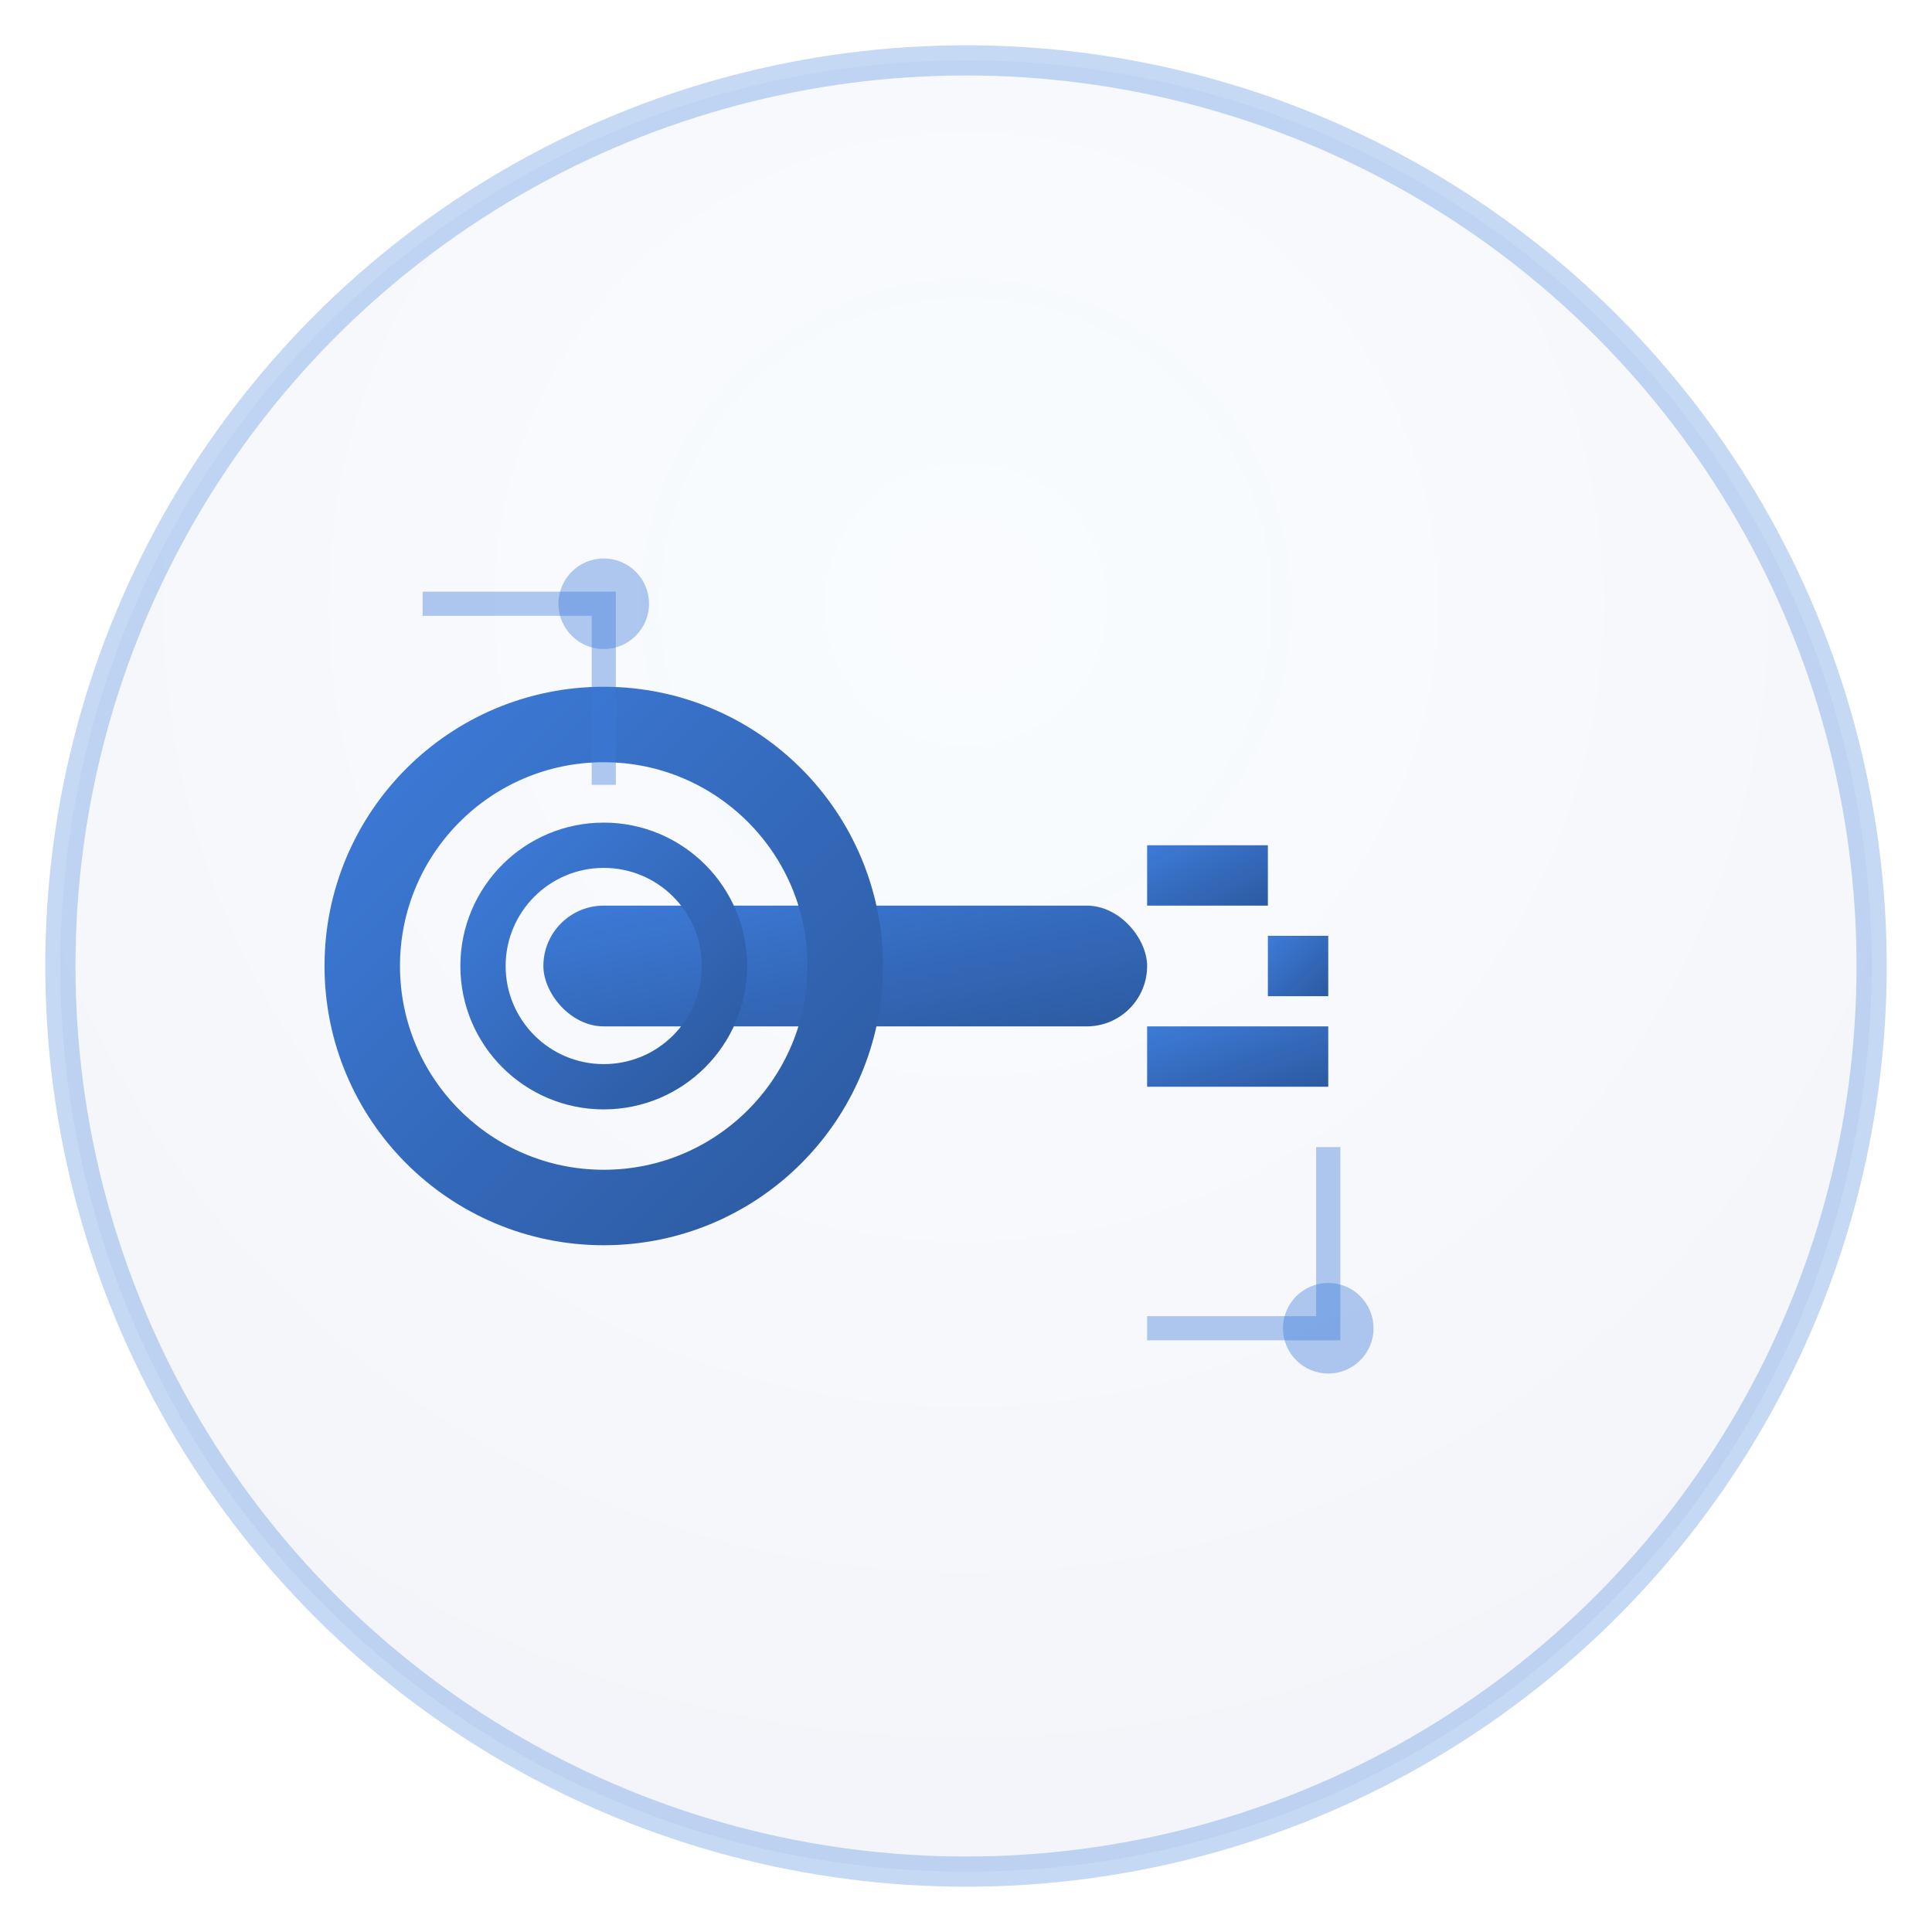 <svg width="64" height="64" viewBox="0 0 64 64" xmlns="http://www.w3.org/2000/svg">
  <!-- Background circle with subtle gradient -->
  <defs>
    <radialGradient id="bg" cx="50%" cy="30%" r="70%">
      <stop offset="0%" style="stop-color:#4a90e2;stop-opacity:0.1"/>
      <stop offset="100%" style="stop-color:#2c5aa0;stop-opacity:0.2"/>
    </radialGradient>
    <linearGradient id="keyGrad" x1="0%" y1="0%" x2="100%" y2="100%">
      <stop offset="0%" style="stop-color:#3d7bd9"/>
      <stop offset="100%" style="stop-color:#2c5aa0"/>
    </linearGradient>
  </defs>
  
  <!-- Background -->
  <circle cx="32" cy="32" r="30" fill="url(#bg)" stroke="#3d7bd9" stroke-width="1" opacity="0.3"/>
  
  <!-- Key shaft -->
  <rect x="18" y="30" width="20" height="4" fill="url(#keyGrad)" rx="2"/>
  
  <!-- Key head (circular) -->
  <circle cx="20" cy="32" r="8" fill="none" stroke="url(#keyGrad)" stroke-width="2.5"/>
  <circle cx="20" cy="32" r="4" fill="none" stroke="url(#keyGrad)" stroke-width="1.5"/>
  
  <!-- Key teeth -->
  <rect x="38" y="28" width="4" height="2" fill="url(#keyGrad)"/>
  <rect x="38" y="34" width="6" height="2" fill="url(#keyGrad)"/>
  <rect x="42" y="31" width="2" height="2" fill="url(#keyGrad)"/>
  
  <!-- Circuit pattern overlay (subtle) -->
  <path d="M14 20 L20 20 L20 26" stroke="#3d7bd9" stroke-width="0.8" fill="none" opacity="0.4"/>
  <path d="M44 38 L44 44 L38 44" stroke="#3d7bd9" stroke-width="0.8" fill="none" opacity="0.4"/>
  <circle cx="20" cy="20" r="1.5" fill="#3d7bd9" opacity="0.4"/>
  <circle cx="44" cy="44" r="1.5" fill="#3d7bd9" opacity="0.4"/>
</svg>